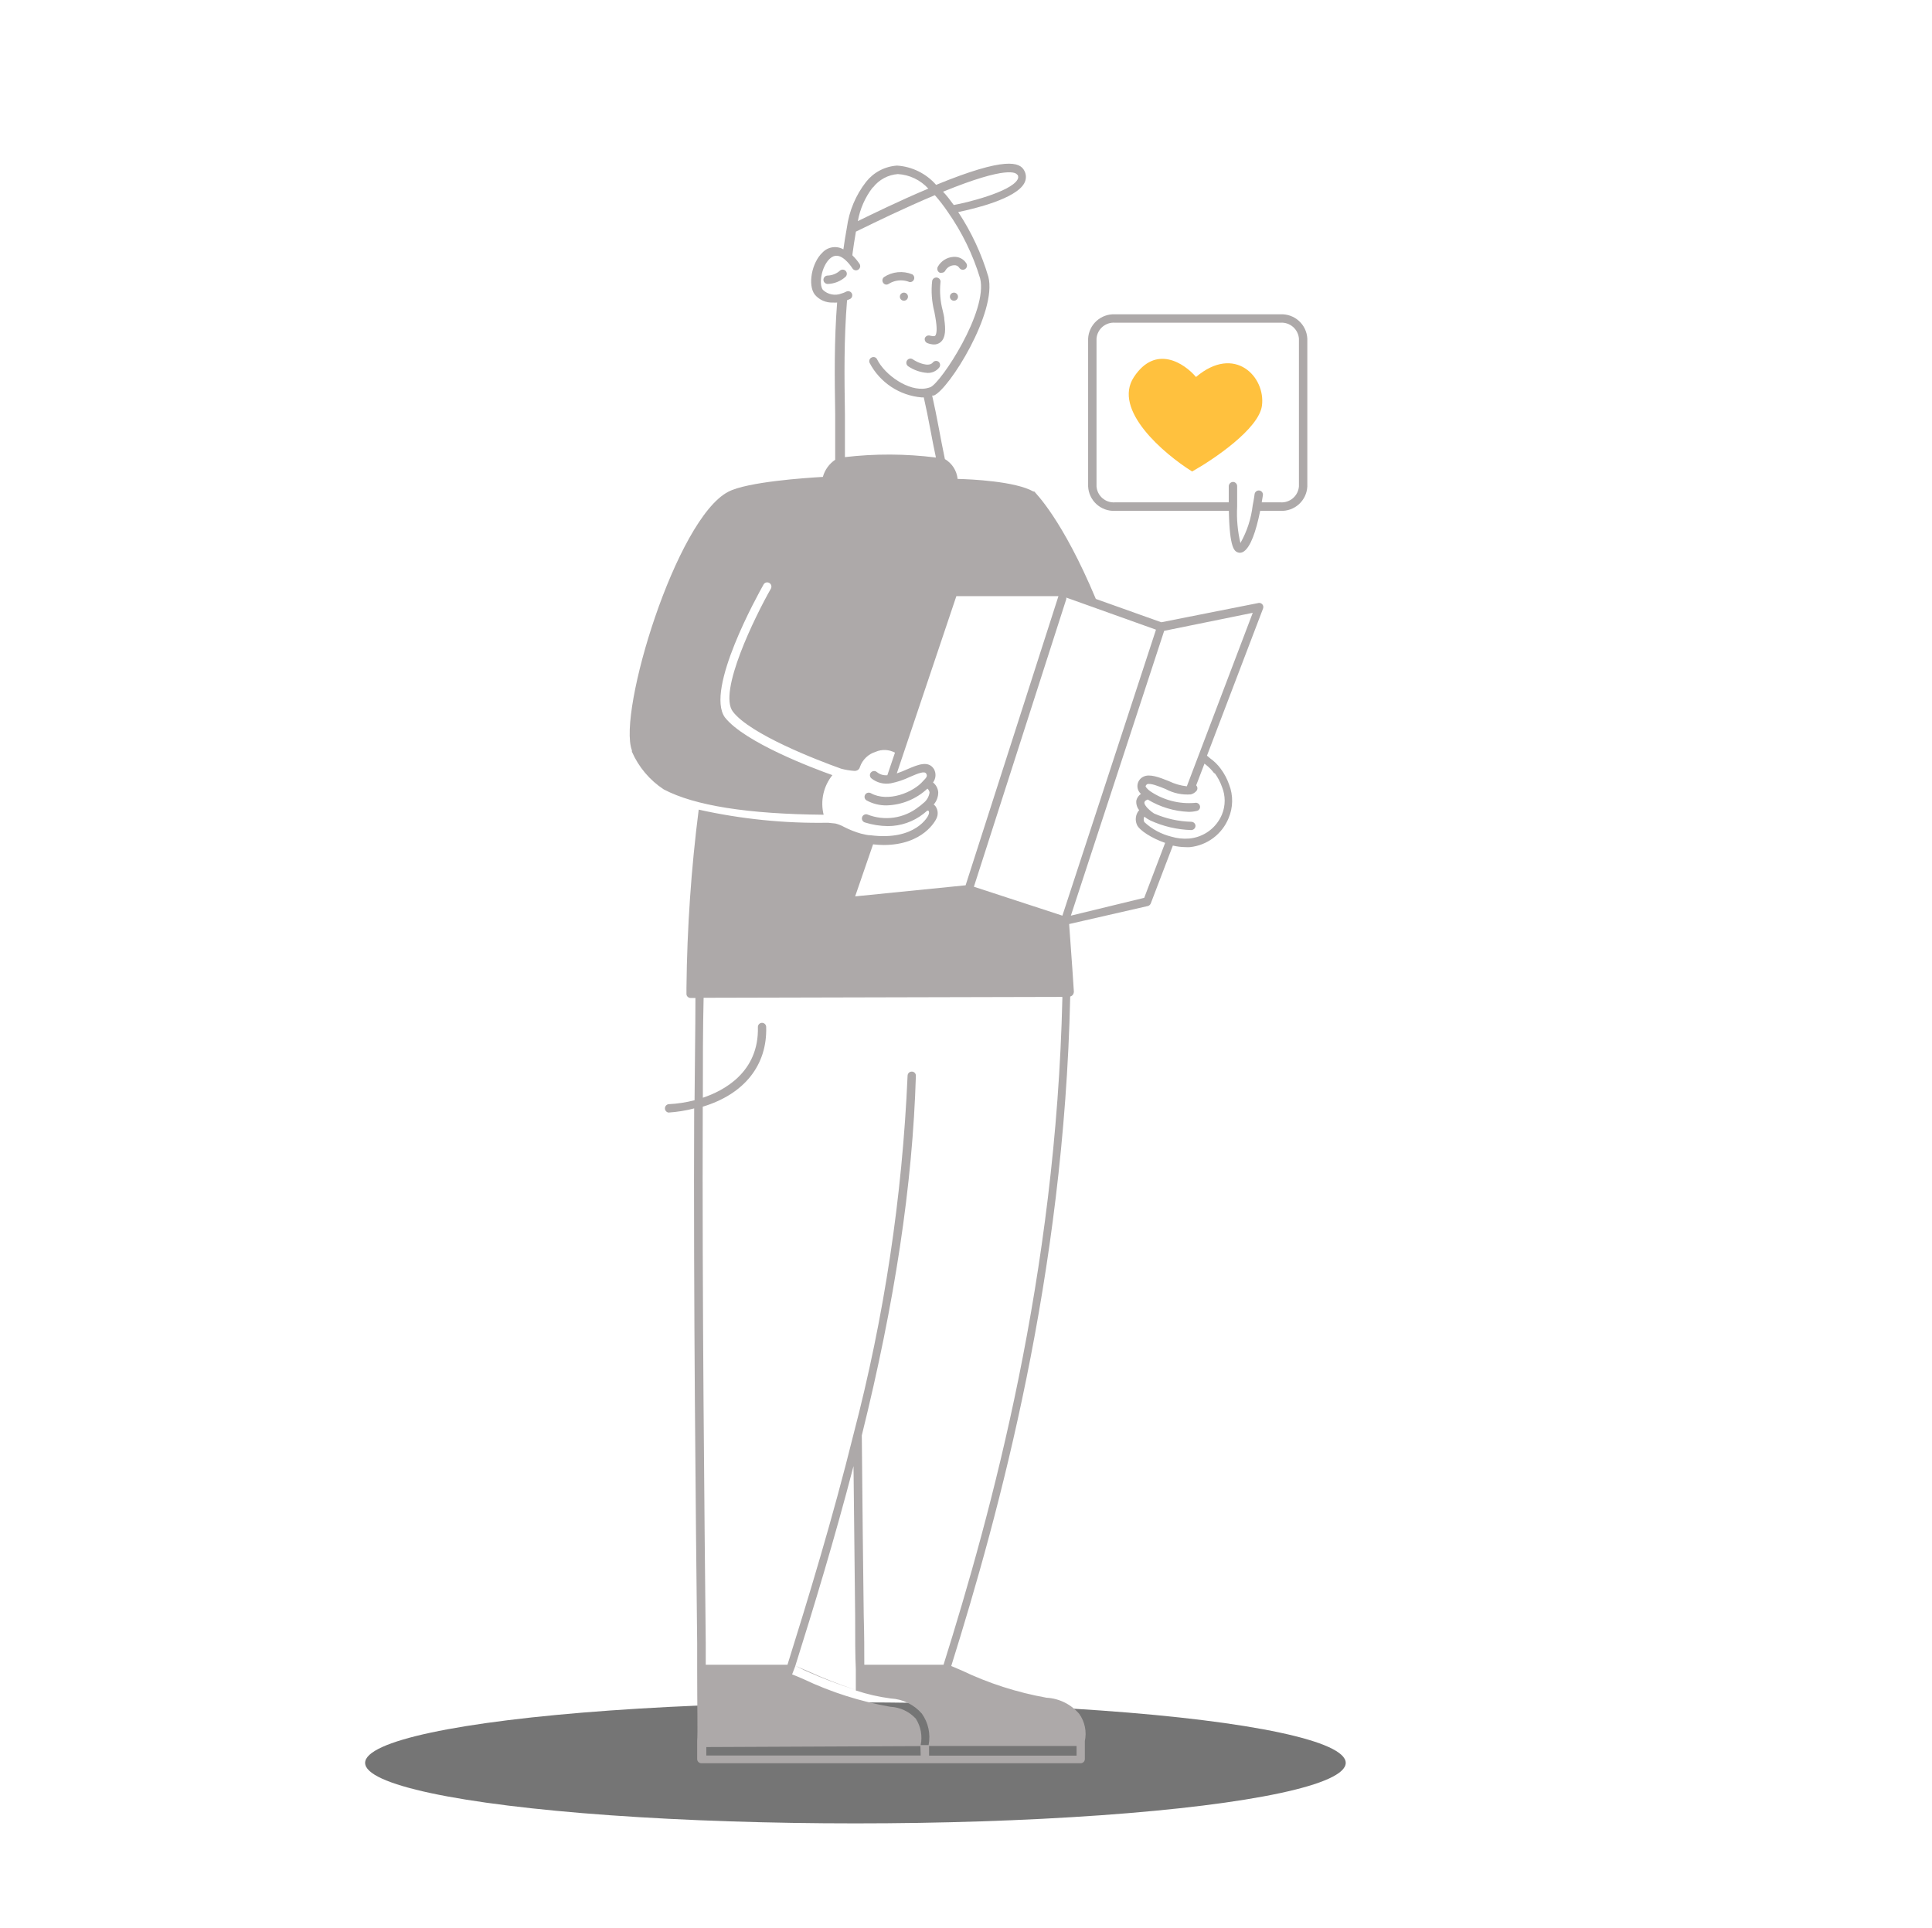 <svg width="463" height="462" viewBox="0 0 463 462" fill="none" xmlns="http://www.w3.org/2000/svg">
<g filter="url(#filter0_f_117_10101)">
<ellipse cx="205" cy="422.5" rx="117.5" ry="14.5" fill="#757575"/>
</g>
<path d="M228.613 70.132C228.355 70.132 228.109 70.234 227.927 70.416C227.745 70.598 227.643 70.844 227.643 71.102C227.643 71.359 227.745 71.606 227.927 71.788C228.109 71.97 228.355 72.072 228.613 72.072C228.87 72.072 229.117 71.97 229.299 71.788C229.481 71.606 229.583 71.359 229.583 71.102C229.583 70.844 229.481 70.598 229.299 70.416C229.117 70.234 228.87 70.132 228.613 70.132Z" fill="#ADA9A9"/>
<path d="M216.624 72.072C217.159 72.072 217.594 71.638 217.594 71.102C217.594 70.566 217.159 70.132 216.624 70.132C216.088 70.132 215.653 70.566 215.653 71.102C215.653 71.638 216.088 72.072 216.624 72.072Z" fill="#ADA9A9"/>
<path d="M225.24 65.373C225.385 65.394 225.533 65.394 225.679 65.373C225.869 65.376 226.056 65.322 226.216 65.22C226.376 65.117 226.503 64.969 226.58 64.796C226.794 64.437 227.094 64.137 227.453 63.923C227.812 63.71 228.218 63.589 228.636 63.571C228.879 63.543 229.126 63.584 229.346 63.691C229.567 63.797 229.753 63.964 229.883 64.172C230.021 64.398 230.243 64.561 230.501 64.624C230.759 64.687 231.031 64.645 231.257 64.507C231.484 64.369 231.647 64.147 231.71 63.889C231.772 63.631 231.73 63.359 231.592 63.132C231.275 62.613 230.82 62.191 230.278 61.914C229.735 61.637 229.127 61.515 228.52 61.562C227.753 61.605 227.01 61.839 226.356 62.243C225.703 62.646 225.161 63.206 224.778 63.871C224.699 63.998 224.648 64.14 224.629 64.287C224.61 64.435 224.622 64.585 224.666 64.728C224.71 64.87 224.784 65.001 224.883 65.113C224.982 65.224 225.104 65.313 225.24 65.373Z" fill="#ADA9A9"/>
<path d="M212.419 68.214C212.637 68.213 212.848 68.14 213.02 68.006C213.704 67.584 214.472 67.318 215.271 67.226C216.069 67.134 216.878 67.219 217.64 67.475C217.753 67.54 217.878 67.581 218.008 67.596C218.137 67.611 218.268 67.6 218.393 67.563C218.518 67.526 218.635 67.465 218.735 67.382C218.836 67.3 218.919 67.198 218.98 67.082C219.106 66.855 219.137 66.588 219.068 66.337C218.999 66.087 218.835 65.873 218.61 65.743C217.512 65.296 216.322 65.124 215.143 65.241C213.964 65.358 212.831 65.76 211.842 66.412C211.637 66.58 211.505 66.821 211.475 67.084C211.444 67.347 211.518 67.612 211.68 67.822C211.766 67.938 211.877 68.034 212.005 68.102C212.133 68.17 212.275 68.208 212.419 68.214Z" fill="#ADA9A9"/>
<path d="M223.53 86.902C222.56 88.057 219.881 86.902 218.749 86.117C218.641 86.04 218.518 85.986 218.389 85.959C218.259 85.931 218.126 85.93 217.996 85.956C217.866 85.982 217.743 86.034 217.634 86.109C217.525 86.185 217.433 86.282 217.363 86.394C217.22 86.616 217.169 86.885 217.221 87.143C217.273 87.402 217.423 87.63 217.64 87.78C219.012 88.71 220.606 89.26 222.26 89.374C222.779 89.396 223.297 89.299 223.773 89.091C224.249 88.883 224.672 88.569 225.009 88.173C225.191 87.983 225.293 87.731 225.293 87.468C225.293 87.206 225.191 86.953 225.009 86.764C224.906 86.668 224.785 86.595 224.652 86.55C224.519 86.504 224.378 86.488 224.238 86.501C224.099 86.514 223.963 86.557 223.841 86.626C223.719 86.695 223.613 86.789 223.53 86.902Z" fill="#ADA9A9"/>
<path d="M201.262 64.888C200.456 65.6 199.426 66.008 198.351 66.043C198.082 66.043 197.823 66.15 197.633 66.341C197.442 66.531 197.335 66.79 197.335 67.059C197.341 67.325 197.451 67.578 197.641 67.763C197.831 67.949 198.086 68.053 198.351 68.053C199.934 68.011 201.45 67.405 202.625 66.343C202.72 66.254 202.797 66.146 202.851 66.027C202.905 65.908 202.936 65.779 202.94 65.648C202.944 65.517 202.923 65.387 202.876 65.264C202.83 65.142 202.761 65.03 202.671 64.934C202.582 64.839 202.474 64.762 202.355 64.707C202.236 64.653 202.107 64.624 201.976 64.619C201.845 64.615 201.715 64.636 201.592 64.683C201.47 64.729 201.358 64.798 201.262 64.888Z" fill="#ADA9A9"/>
<path d="M222.26 82.236C222.753 82.432 223.277 82.541 223.808 82.559C224.377 82.573 224.934 82.384 225.378 82.028C226.718 80.942 226.603 78.656 226.302 76.577C226.302 75.907 226.071 75.168 225.91 74.382C225.333 72.207 225.153 69.945 225.378 67.706C225.405 67.576 225.405 67.441 225.379 67.31C225.352 67.18 225.3 67.056 225.224 66.946C225.149 66.836 225.052 66.742 224.94 66.67C224.827 66.599 224.701 66.55 224.57 66.528C224.31 66.48 224.042 66.535 223.822 66.682C223.602 66.829 223.448 67.055 223.392 67.314C223.112 69.805 223.293 72.326 223.923 74.752C224.062 75.514 224.2 76.23 224.293 76.877C224.685 79.556 224.293 80.273 224.108 80.457C223.923 80.642 223.484 80.573 222.93 80.457C222.681 80.366 222.407 80.376 222.166 80.484C221.924 80.591 221.734 80.789 221.636 81.035C221.575 81.277 221.604 81.533 221.719 81.754C221.834 81.976 222.027 82.147 222.26 82.236Z" fill="#ADA9A9"/>
<path d="M301.608 144.514L278.3 149.134L262.615 143.544C254.553 124.301 248.109 118.134 247.831 117.764L247.67 117.81C243.327 115.338 232.724 114.853 229.49 114.784C229.39 113.807 229.063 112.868 228.533 112.041C228.003 111.214 227.287 110.524 226.441 110.025C225.886 107.323 225.401 104.874 224.985 102.587C224.477 99.885 223.969 97.344 223.392 94.802H223.784C227.434 93.324 239.007 74.798 236.859 66.343C235.234 60.838 232.797 55.606 229.629 50.82C233.509 50.035 243.489 47.632 245.475 43.89C245.726 43.434 245.857 42.921 245.857 42.4C245.857 41.879 245.726 41.367 245.475 40.91C244.436 38.877 241.04 37.445 224.339 44.306C221.955 41.588 218.59 39.926 214.983 39.686C213.545 39.779 212.142 40.173 210.865 40.841C209.588 41.51 208.465 42.438 207.568 43.567C205.075 46.763 203.48 50.567 202.948 54.585C202.602 56.387 202.347 58.143 202.116 59.76C201.322 59.307 200.399 59.134 199.494 59.268C198.59 59.402 197.756 59.836 197.127 60.499C194.517 62.925 193.523 68.307 195.256 70.594C195.786 71.229 196.456 71.732 197.214 72.065C197.971 72.397 198.795 72.55 199.622 72.511C199.952 72.534 200.284 72.534 200.615 72.511C199.899 81.751 200.014 90.321 200.153 99.376C200.153 102.934 200.153 106.514 200.153 110.187C198.708 111.161 197.659 112.619 197.196 114.299C193.061 114.53 179.086 115.477 174.535 117.856C162.038 124.324 147.97 170.709 151.435 179.834C151.435 179.834 151.435 180.042 151.435 180.157C153.049 183.842 155.697 186.979 159.058 189.189C166.473 193.093 179.201 195.103 197.381 195.264C196.976 193.627 196.956 191.918 197.32 190.271C197.685 188.624 198.425 187.084 199.483 185.77C194.863 184.13 178.37 177.893 173.703 171.91C168.991 165.211 181.557 142.643 182.99 140.079C183.054 139.964 183.141 139.864 183.245 139.783C183.349 139.703 183.467 139.644 183.594 139.609C183.721 139.575 183.853 139.566 183.983 139.583C184.113 139.6 184.239 139.643 184.353 139.709C184.583 139.84 184.753 140.056 184.826 140.311C184.899 140.565 184.87 140.838 184.745 141.072C180.98 147.678 172.017 165.881 175.644 170.57C179.802 175.976 195.672 182.12 201.562 184.223C202.596 184.506 203.657 184.684 204.727 184.754C205.037 184.779 205.347 184.698 205.605 184.523C205.851 184.344 206.024 184.081 206.09 183.784C206.391 182.93 206.889 182.159 207.543 181.533C208.197 180.907 208.989 180.444 209.855 180.18C210.59 179.861 211.388 179.714 212.189 179.75C212.99 179.786 213.771 180.004 214.475 180.388L212.65 185.793C212.196 185.838 211.737 185.791 211.301 185.656C210.864 185.521 210.459 185.301 210.109 185.008C209.902 184.843 209.639 184.766 209.376 184.792C209.113 184.817 208.871 184.945 208.7 185.147C208.616 185.248 208.552 185.365 208.513 185.491C208.475 185.617 208.461 185.749 208.474 185.88C208.487 186.011 208.526 186.139 208.588 186.255C208.651 186.371 208.736 186.473 208.839 186.556C209.481 187.068 210.225 187.438 211.022 187.642C211.818 187.845 212.649 187.876 213.459 187.734C215.059 187.419 216.612 186.898 218.079 186.186C220.158 185.285 221.567 184.754 221.959 185.401C222.352 186.048 221.959 186.417 221.243 187.156C218.933 189.882 212.812 192.4 208.677 190.09C208.443 189.965 208.17 189.936 207.916 190.009C207.661 190.083 207.445 190.253 207.314 190.483C207.249 190.598 207.208 190.724 207.192 190.856C207.177 190.987 207.188 191.12 207.224 191.247C207.261 191.374 207.322 191.492 207.405 191.595C207.488 191.698 207.59 191.783 207.707 191.846C209.165 192.64 210.804 193.046 212.465 193.024C216.112 192.926 219.596 191.496 222.26 189.004C222.532 189.243 222.712 189.57 222.768 189.928C222.693 190.446 222.516 190.944 222.246 191.392C221.976 191.84 221.62 192.23 221.197 192.539C220.866 192.851 220.511 193.137 220.134 193.393C218.425 194.747 216.389 195.627 214.232 195.943C212.074 196.259 209.871 196.001 207.845 195.195C207.591 195.119 207.317 195.146 207.083 195.272C206.849 195.397 206.674 195.611 206.598 195.865C206.521 196.119 206.549 196.394 206.674 196.627C206.8 196.861 207.014 197.036 207.268 197.112C209.048 197.671 210.9 197.967 212.766 197.99C215.865 197.988 218.874 196.947 221.313 195.033C221.59 194.826 221.89 194.548 222.19 194.294C222.295 194.255 222.409 194.255 222.514 194.294C222.599 194.442 222.644 194.609 222.644 194.779C222.644 194.95 222.599 195.117 222.514 195.264C222.514 195.518 219.488 201.571 208.654 200.185C207.891 200.185 207.106 199.954 206.344 199.792C204.93 199.39 203.561 198.849 202.255 198.175C201.609 197.815 200.918 197.543 200.199 197.367L198.42 197.182C188.007 197.363 177.608 196.309 167.443 194.04C165.637 208.201 164.658 222.454 164.51 236.729V238.161C164.5 238.294 164.52 238.426 164.568 238.55C164.616 238.674 164.691 238.786 164.787 238.877C164.976 239.068 165.234 239.176 165.503 239.177H166.658C166.658 246.87 166.496 255.117 166.45 263.687C164.409 264.217 162.319 264.534 160.213 264.634C159.973 264.67 159.753 264.792 159.595 264.976C159.437 265.16 159.349 265.395 159.349 265.639C159.349 265.882 159.437 266.117 159.595 266.301C159.753 266.485 159.973 266.607 160.213 266.643C162.288 266.504 164.345 266.172 166.358 265.65C166.173 310.464 166.75 364.564 167.074 393.74V399.907C167.074 408.685 167.235 415.523 167.074 417.209V421.575C167.074 421.845 167.181 422.103 167.371 422.294C167.562 422.484 167.821 422.592 168.09 422.592H258.989C259.254 422.585 259.507 422.476 259.692 422.286C259.878 422.096 259.982 421.841 259.982 421.575V417.279C260.219 416.164 260.224 415.013 259.998 413.896C259.771 412.78 259.318 411.721 258.665 410.787C257.686 409.636 256.483 408.696 255.128 408.025C253.774 407.354 252.297 406.966 250.788 406.884C243.749 405.63 236.911 403.431 230.46 400.346L227.965 399.284C239.515 362.324 254.969 305.775 256.471 238.97C256.471 238.97 256.471 238.97 256.471 238.831C256.706 238.776 256.917 238.647 257.071 238.461C257.254 238.223 257.352 237.93 257.349 237.63C257.21 235.482 256.887 230.446 256.217 221.46L275.089 217.14C275.245 217.097 275.389 217.019 275.51 216.91C275.63 216.802 275.723 216.667 275.782 216.516L281.072 202.656C282.057 202.888 283.064 203.011 284.075 203.026C284.444 203.05 284.815 203.05 285.184 203.026C287.207 202.814 289.134 202.058 290.761 200.837C292.388 199.617 293.654 197.978 294.424 196.096C295.519 193.537 295.569 190.652 294.563 188.057C294.086 186.682 293.401 185.389 292.53 184.223C291.821 183.261 290.963 182.419 289.989 181.728L289.25 181.104L302.694 145.83C302.755 145.664 302.771 145.485 302.739 145.31C302.708 145.136 302.631 144.973 302.515 144.839C302.4 144.705 302.25 144.604 302.083 144.547C301.915 144.489 301.735 144.478 301.562 144.514H301.608ZM243.858 41.88C243.96 42.052 244.013 42.247 244.013 42.446C244.013 42.645 243.96 42.841 243.858 43.012C242.218 46.038 231.361 48.649 228.566 49.134C227.711 47.956 226.857 46.824 226.002 45.946C241.548 39.593 243.535 41.441 243.766 41.88H243.858ZM209.208 44.93C209.921 44.006 210.82 43.243 211.847 42.69C212.873 42.137 214.005 41.806 215.168 41.719C217.963 41.883 220.583 43.135 222.468 45.207C215.538 48.117 209 51.328 205.581 52.992C206.1 50.057 207.32 47.291 209.139 44.93H209.208ZM202.486 109.61C202.486 106.122 202.486 102.68 202.486 99.353C202.347 90.113 202.232 81.358 202.994 71.957C203.239 71.871 203.478 71.77 203.71 71.656C203.828 71.595 203.933 71.51 204.018 71.408C204.102 71.305 204.166 71.187 204.204 71.059C204.242 70.932 204.254 70.798 204.239 70.666C204.225 70.534 204.184 70.406 204.119 70.29C204.054 70.174 203.966 70.072 203.861 69.99C203.756 69.909 203.635 69.849 203.507 69.815C203.378 69.781 203.244 69.773 203.112 69.792C202.981 69.81 202.854 69.855 202.74 69.924C202.401 70.098 202.045 70.237 201.678 70.34C200.925 70.638 200.103 70.713 199.308 70.558C198.514 70.402 197.781 70.022 197.196 69.462C196.157 68.099 196.873 63.872 198.836 62.024C199.945 60.984 201.146 61.053 202.509 62.231C203.204 62.854 203.811 63.569 204.311 64.357C204.385 64.465 204.48 64.557 204.59 64.628C204.699 64.7 204.822 64.749 204.951 64.772C205.08 64.796 205.212 64.794 205.34 64.766C205.468 64.738 205.589 64.686 205.697 64.611C205.807 64.539 205.901 64.445 205.975 64.336C206.048 64.227 206.099 64.105 206.125 63.976C206.151 63.847 206.151 63.714 206.125 63.585C206.099 63.456 206.048 63.334 205.974 63.225C205.483 62.498 204.918 61.825 204.288 61.215V60.915C204.519 59.275 204.773 57.404 205.119 55.509L206.321 54.932C209.763 53.246 216.831 49.804 224.038 46.778C225.165 48.056 226.206 49.406 227.157 50.82C230.55 55.661 233.154 61.01 234.872 66.667C236.882 74.498 225.471 91.776 222.976 92.793C222.652 92.91 222.32 93.002 221.982 93.07C217.732 93.879 212.073 89.882 210.201 86.14C210.15 86.019 210.074 85.911 209.978 85.821C209.882 85.732 209.768 85.663 209.645 85.62C209.521 85.576 209.389 85.559 209.259 85.569C209.128 85.579 209 85.616 208.885 85.678C208.763 85.732 208.655 85.811 208.565 85.909C208.475 86.007 208.406 86.122 208.363 86.248C208.32 86.373 208.303 86.507 208.313 86.639C208.323 86.771 208.361 86.9 208.423 87.018C209.638 89.321 211.414 91.281 213.585 92.718C215.757 94.156 218.256 95.023 220.851 95.241H221.382C221.959 97.782 222.468 100.323 222.976 103.026C223.368 105.105 223.784 107.346 224.292 109.656C217.031 108.738 209.685 108.707 202.417 109.563L202.486 109.61ZM209.231 202.356C210.06 202.453 210.892 202.507 211.726 202.518C221.359 202.518 224.246 196.512 224.385 196.235C224.634 195.761 224.747 195.226 224.71 194.692C224.674 194.158 224.489 193.644 224.177 193.208C224.055 193.061 223.916 192.929 223.761 192.816C224.48 191.991 224.867 190.929 224.847 189.836C224.804 189.387 224.671 188.951 224.457 188.555C224.243 188.158 223.951 187.808 223.599 187.526C223.939 187.073 224.142 186.531 224.183 185.966C224.224 185.401 224.101 184.836 223.83 184.338C222.491 182.19 219.95 183.276 217.478 184.338C216.641 184.721 215.785 185.06 214.914 185.355L229.19 142.874H253.653L231.407 212.174L204.935 214.83L209.231 202.356ZM220.643 420.743H169.268V418.711L220.573 418.48L220.643 420.743ZM220.643 418.226C221.092 416.043 220.67 413.771 219.465 411.896C217.888 410.193 215.708 409.173 213.389 409.055C206.193 407.802 199.199 405.58 192.599 402.448C191.421 401.94 190.474 401.524 189.827 401.293L190.543 399.422C194.979 385.331 199.991 368.884 204.542 351.374C204.681 365.234 204.819 377.639 204.935 387.156C204.935 392.423 204.935 396.812 205.096 400.046C205.096 401.085 205.096 403.696 205.096 405.151C207.832 406.056 210.647 406.698 213.505 407.068C214.921 407.145 216.307 407.506 217.581 408.129C218.854 408.752 219.99 409.624 220.92 410.695C221.687 411.775 222.226 412.999 222.504 414.294C222.782 415.589 222.793 416.926 222.537 418.226H220.643ZM257.995 418.457V420.767H222.652V418.457H257.995ZM254.6 239.039C253.075 305.706 237.69 362.139 226.117 398.983H207.129C207.129 395.865 207.129 391.869 206.991 387.087C206.852 375.906 206.667 360.73 206.529 344.005C214.452 312.035 218.702 283.945 219.488 257.842C219.494 257.713 219.474 257.584 219.43 257.462C219.385 257.341 219.317 257.229 219.228 257.134C219.14 257.04 219.034 256.964 218.916 256.911C218.798 256.858 218.67 256.829 218.541 256.826C218.408 256.82 218.276 256.84 218.152 256.886C218.027 256.931 217.913 257.002 217.816 257.092C217.72 257.182 217.642 257.291 217.588 257.412C217.533 257.533 217.504 257.664 217.501 257.796C216.24 286.826 211.896 315.64 204.542 343.751C199.529 363.987 193.708 383.021 188.718 398.983H169.13V393.809C168.829 364.518 168.252 310.141 168.414 265.234C178.347 262.231 183.891 255.301 183.613 246.131C183.613 245.867 183.509 245.615 183.322 245.428C183.136 245.242 182.883 245.137 182.62 245.137C182.357 245.137 182.104 245.242 181.918 245.428C181.731 245.615 181.627 245.867 181.627 246.131C181.927 257.057 173.311 261.469 168.437 263.086C168.437 254.724 168.437 246.662 168.621 239.131L254.553 238.923L254.6 239.039ZM254.6 219.45L233.394 212.52L255.524 143.613C255.546 143.483 255.546 143.35 255.524 143.22L277.03 150.912L254.6 219.45ZM291.098 185.285C291.844 186.301 292.436 187.422 292.853 188.612C293.704 190.716 293.704 193.068 292.853 195.172C292.196 196.767 291.115 198.151 289.726 199.173C288.337 200.195 286.694 200.817 284.976 200.97C283.528 201.088 282.07 200.931 280.68 200.508C278.27 199.911 276.052 198.711 274.235 197.02C274.137 196.818 274.086 196.597 274.086 196.373C274.086 196.149 274.137 195.928 274.235 195.726C274.674 196.072 275.146 196.374 275.644 196.627C278.722 198.043 282.052 198.828 285.438 198.937C285.71 198.944 285.973 198.843 286.172 198.657C286.371 198.472 286.489 198.216 286.501 197.944C286.495 197.678 286.385 197.426 286.195 197.24C286.005 197.055 285.75 196.951 285.484 196.951C282.412 196.872 279.383 196.197 276.568 194.964C276.144 194.698 275.749 194.389 275.39 194.04C274.512 193.278 274.188 192.608 274.258 192.284C274.327 191.961 274.581 191.822 275.043 191.615C278.005 193.414 281.375 194.432 284.838 194.571C285.507 194.581 286.175 194.504 286.824 194.34C286.953 194.313 287.076 194.26 287.184 194.185C287.292 194.109 287.383 194.012 287.453 193.899C287.522 193.787 287.567 193.661 287.586 193.531C287.605 193.4 287.598 193.267 287.563 193.139C287.493 192.884 287.325 192.666 287.097 192.532C286.868 192.399 286.596 192.359 286.339 192.423C282.587 192.743 278.839 191.773 275.713 189.674C274.65 188.912 274.512 188.45 274.535 188.381C274.558 188.311 274.789 187.988 274.858 187.965C275.621 187.595 277.677 188.427 279.317 189.097C281.176 190.102 283.285 190.551 285.392 190.39C285.879 190.262 286.32 189.997 286.662 189.628C286.755 189.536 286.829 189.426 286.879 189.305C286.93 189.184 286.956 189.054 286.956 188.923C286.956 188.792 286.93 188.663 286.879 188.542C286.829 188.421 286.755 188.311 286.662 188.219L288.649 183.021L288.949 183.252C289.728 183.855 290.42 184.563 291.005 185.355L291.098 185.285ZM284.422 188.45C282.92 188.288 281.459 187.865 280.102 187.202C277.792 186.279 275.482 185.401 274.027 186.14C273.65 186.314 273.323 186.58 273.076 186.912C272.828 187.245 272.667 187.634 272.607 188.045C272.547 188.455 272.591 188.874 272.734 189.264C272.877 189.653 273.115 190 273.426 190.275C272.864 190.642 272.466 191.214 272.317 191.869C272.275 192.28 272.314 192.696 272.433 193.093C272.552 193.489 272.748 193.858 273.01 194.179L272.849 194.34C272.497 194.807 272.275 195.359 272.206 195.939C272.137 196.519 272.223 197.108 272.456 197.644C272.964 198.96 276.036 200.924 279.224 202.01L274.212 215.177L256.632 219.45L278.993 151.19L300.222 146.87L284.422 188.45Z" fill="#ADA9A9"/>
<path d="M306.875 75.329H267.19C265.567 75.254 263.981 75.824 262.777 76.915C261.574 78.005 260.852 79.528 260.768 81.15V116.563C260.803 117.37 260.998 118.162 261.34 118.894C261.682 119.626 262.165 120.283 262.762 120.828C263.358 121.373 264.056 121.795 264.816 122.07C265.576 122.345 266.383 122.467 267.19 122.43H294.494C294.656 131.416 295.857 132.017 296.504 132.34C296.707 132.432 296.927 132.479 297.15 132.479C297.53 132.462 297.894 132.324 298.19 132.086C299.668 130.954 300.939 127.674 302.001 122.43H306.875C308.498 122.505 310.084 121.935 311.288 120.845C312.491 119.754 313.214 118.231 313.297 116.609V81.15C313.214 79.528 312.491 78.005 311.288 76.915C310.084 75.824 308.498 75.254 306.875 75.329ZM311.288 116.563C311.205 117.654 310.695 118.668 309.869 119.386C309.043 120.104 307.967 120.467 306.875 120.397H302.371C302.556 119.358 302.648 118.688 302.648 118.688C302.668 118.557 302.661 118.424 302.628 118.296C302.596 118.168 302.538 118.048 302.458 117.942C302.379 117.837 302.279 117.749 302.165 117.682C302.051 117.616 301.924 117.573 301.793 117.556C301.531 117.523 301.265 117.594 301.054 117.753C300.842 117.913 300.702 118.149 300.662 118.411C300.662 118.411 300.523 119.566 300.2 121.16C299.83 124.32 298.833 127.375 297.266 130.145C296.588 127.28 296.323 124.331 296.48 121.391C296.48 118.711 296.48 116.54 296.48 116.54C296.487 116.274 296.389 116.016 296.207 115.822C296.026 115.628 295.776 115.512 295.51 115.5C295.248 115.505 294.996 115.607 294.804 115.786C294.612 115.965 294.494 116.209 294.471 116.47C294.471 116.47 294.471 118.157 294.471 120.397H267.19C266.096 120.473 265.017 120.112 264.19 119.393C263.362 118.674 262.854 117.656 262.778 116.563V81.15C262.86 80.061 263.371 79.049 264.197 78.335C265.024 77.621 266.1 77.263 267.19 77.339H306.875C307.964 77.269 309.036 77.629 309.861 78.342C310.687 79.055 311.199 80.063 311.288 81.15V116.563Z" fill="#ADA9A9"/>
<path d="M151.782 180.18C151.782 180.18 151.782 179.972 151.782 179.856V180.087C151.782 180.087 151.759 180.18 151.782 180.18Z" fill="#ADA9A9"/>
<path d="M193.062 400.439C197.014 402.206 201.063 403.749 205.189 405.059C201.189 403.734 197.263 402.192 193.431 400.439L190.59 399.237L193.062 400.439Z" fill="#ADA9A9"/>
<path d="M271.748 90.35C276.953 82.472 283.831 87.067 286.62 90.35C295.915 82.472 303.351 90.35 302.421 97.243C301.678 102.758 290.958 110.046 285.69 113C278.874 108.733 266.543 98.228 271.748 90.35Z" fill="#FFC13E"/>
<defs>
<filter id="filter0_f_117_10101" x="63.5" y="384" width="283" height="77" filterUnits="userSpaceOnUse" color-interpolation-filters="sRGB">
<feFlood flood-opacity="0" result="BackgroundImageFix"/>
<feBlend mode="normal" in="SourceGraphic" in2="BackgroundImageFix" result="shape"/>
<feGaussianBlur stdDeviation="12" result="effect1_foregroundBlur_117_10101"/>
</filter>
</defs>
</svg>
